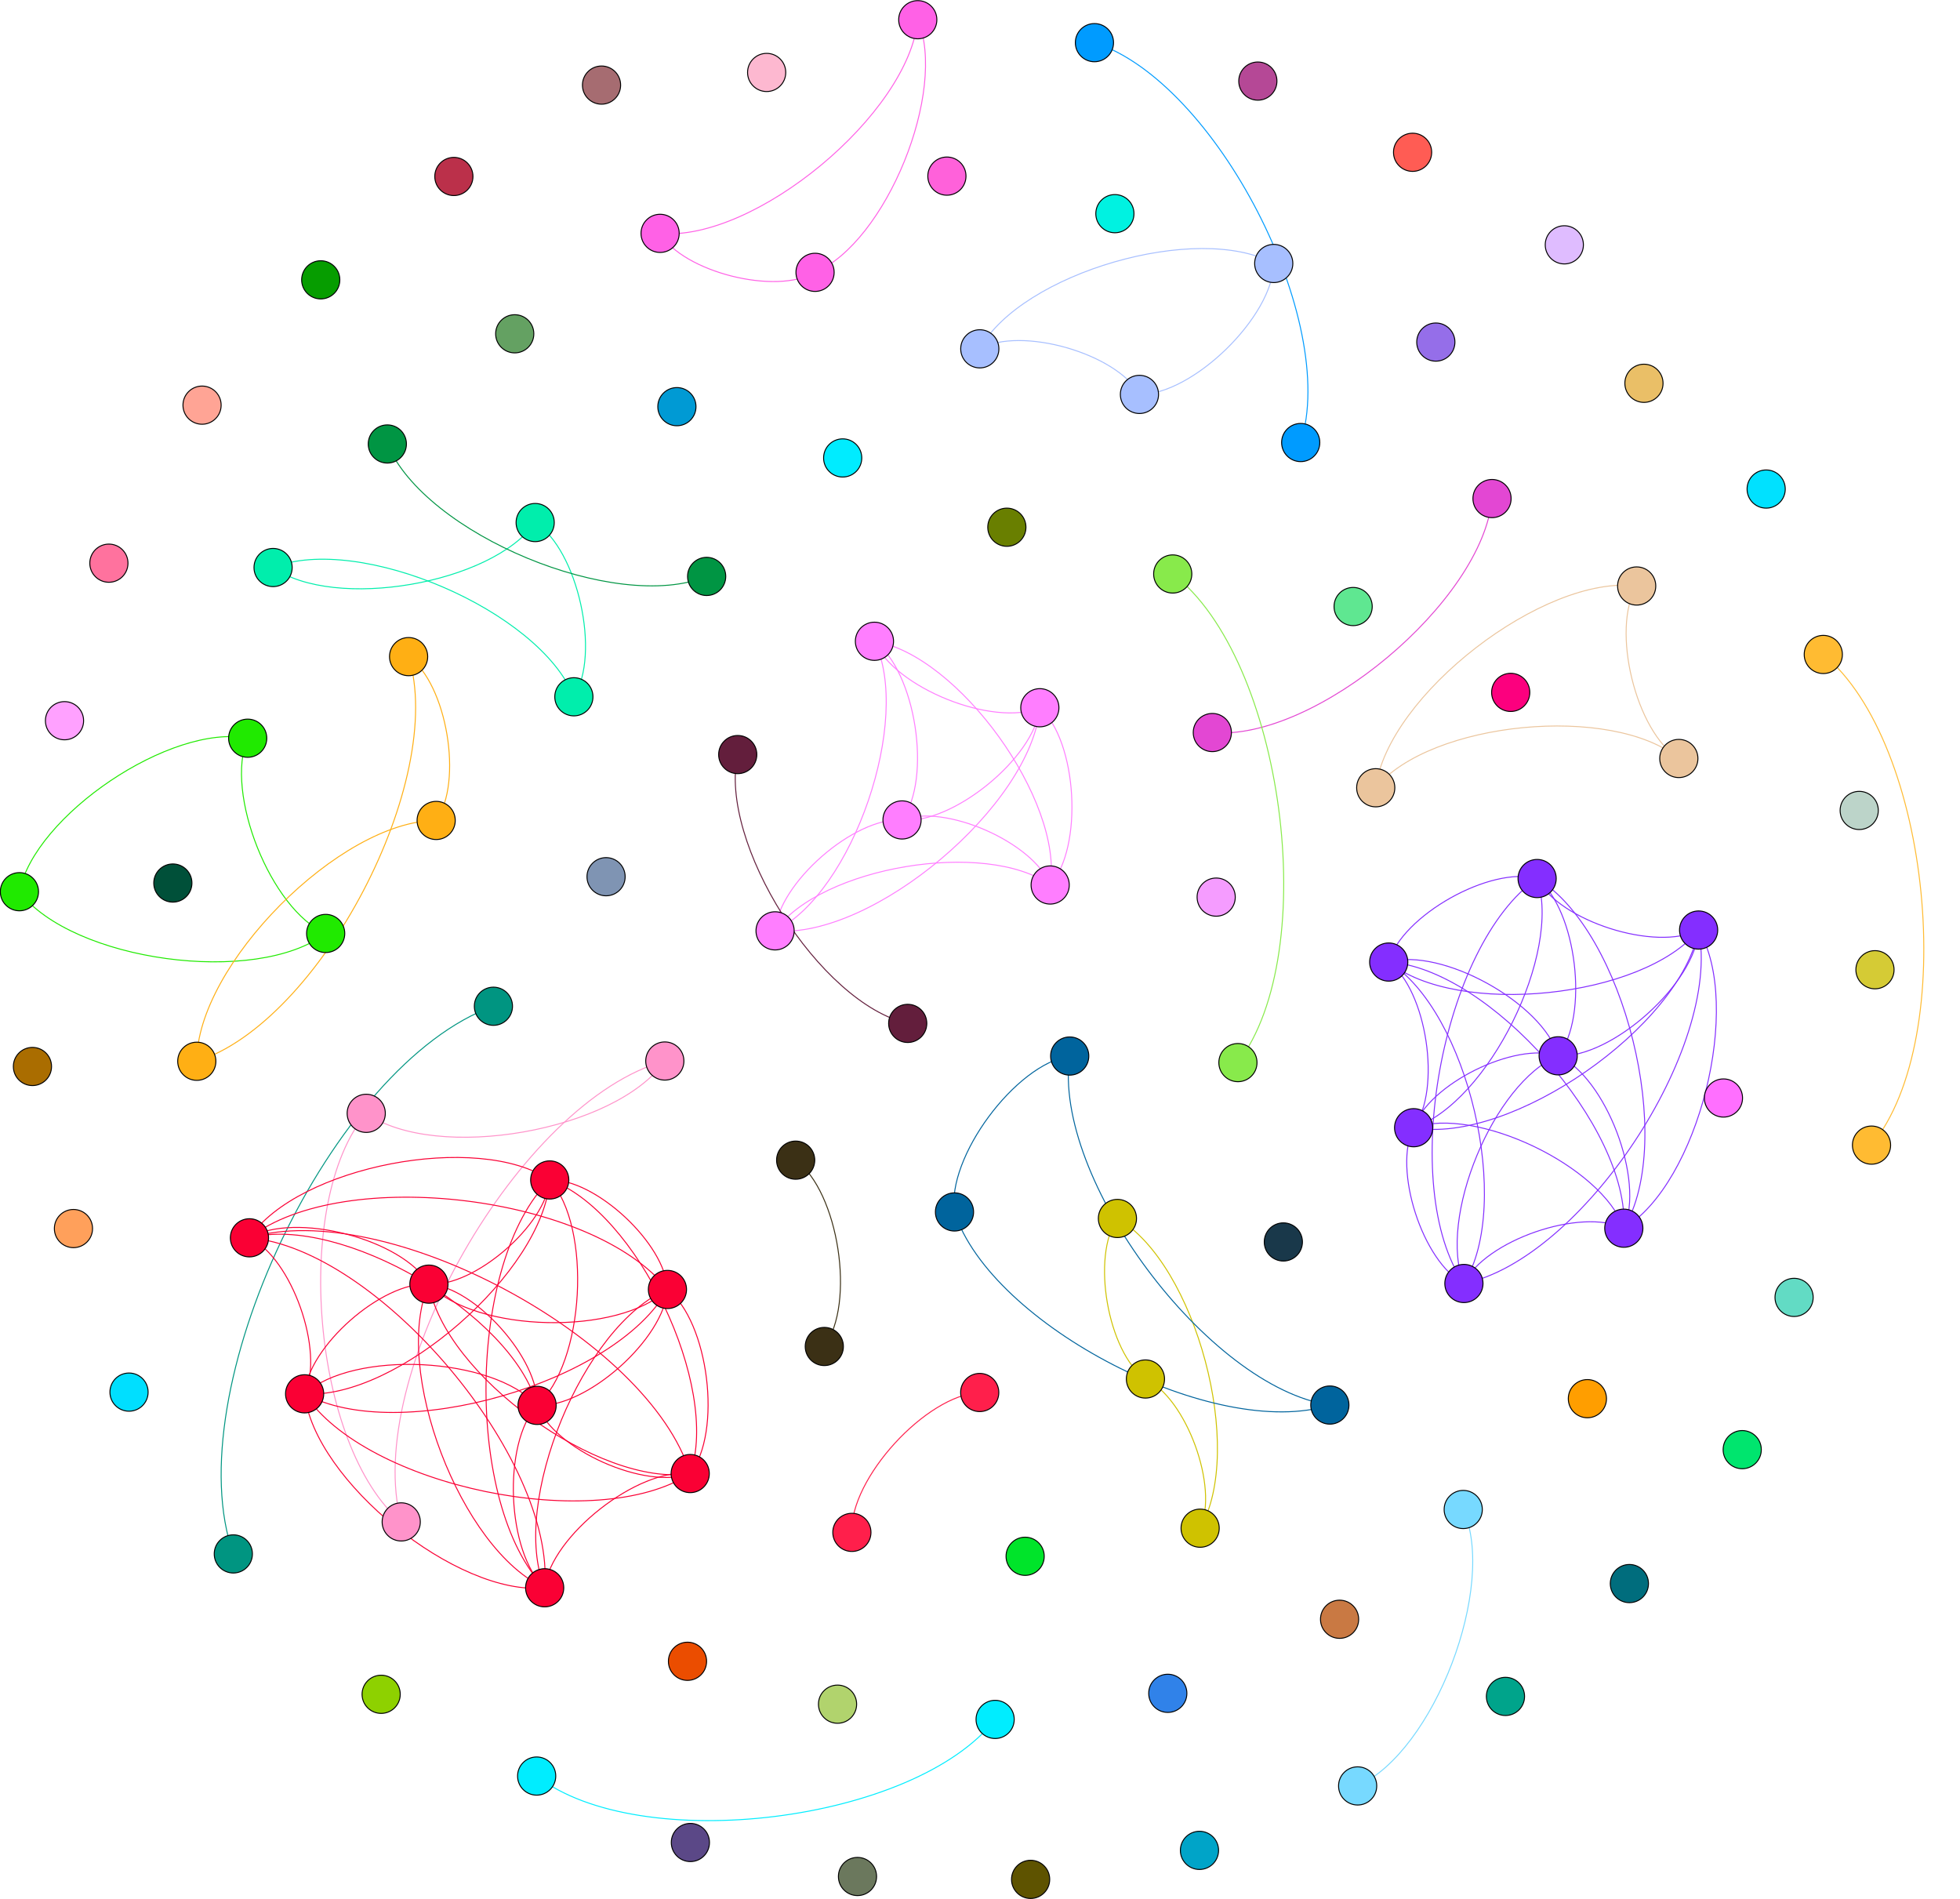 <?xml version="1.0" encoding="UTF-8"?>
<!DOCTYPE svg PUBLIC "-//W3C//DTD SVG 1.1//EN"
    "http://www.w3.org/Graphics/SVG/1.1/DTD/svg11.dtd" >
<svg contentScriptType="text/ecmascript" width="2012.644"
     xmlns:xlink="http://www.w3.org/1999/xlink" zoomAndPan="magnify"
     contentStyleType="text/css"
     viewBox="-978 -980 2012.644 1950" height="1950.0"
     preserveAspectRatio="xMidYMid meet" xmlns="http://www.w3.org/2000/svg"
     version="1.1">
    <g id="edges">
        <path fill="none" stroke-width="1.0"
              d="M -35.581,-959.764 C -4.797,-886.791 -68.08,-731.155 -141.053,-700.37"
              class="id_0 id_88" stroke-opacity="1.0" stroke="#ff61e6"/>
        <path fill="none" stroke-width="1.0"
              d="M -35.581,-959.764 C -44.623,-862.973 -203.371,-731.35 -300.161,-740.391"
              class="id_0 id_112" stroke-opacity="1.0" stroke="#ff61e6"/>
        <path fill="none" stroke-width="1.0"
              d="M -141.053,-700.37 C -180.879,-676.553 -276.344,-700.565 -300.161,-740.391"
              class="id_88 id_112" stroke-opacity="1.0" stroke="#ff61e6"/>
        <path fill="none" stroke-width="1.0"
              d="M 198.213,435.924 C 159.493,408.713 142.227,309.816 169.438,271.095"
              class="id_2 id_51" stroke-opacity="1.0" stroke="#cfc200"/>
        <path fill="none" stroke-width="1.0"
              d="M 198.213,435.924 C 240.08,455.328 273.773,547.234 254.369,589.101"
              class="id_2 id_89" stroke-opacity="1.0" stroke="#cfc200"/>
        <path fill="none" stroke-width="1.0"
              d="M 169.438,271.095 C 250.025,317.71 300.984,508.514 254.369,589.101"
              class="id_51 id_89" stroke-opacity="1.0" stroke="#cfc200"/>
        <path fill="none" stroke-width="1.0"
              d="M 89.766,-253.313 C 42.153,-232.993 -59.746,-273.932 -80.066,-321.545"
              class="id_3 id_62" stroke-opacity="1.0" stroke="#ff7eff"/>
        <path fill="none" stroke-width="1.0"
              d="M 89.766,-253.313 C 81.212,-153.123 -81.904,-15.671 -182.094,-24.225"
              class="id_3 id_87" stroke-opacity="1.0" stroke="#ff7eff"/>
        <path fill="none" stroke-width="1.0"
              d="M 89.766,-253.313 C 84.509,-201.972 -0.388,-132.847 -51.729,-138.105"
              class="id_3 id_90" stroke-opacity="1.0" stroke="#ff7eff"/>
        <path fill="none" stroke-width="1.0"
              d="M 89.766,-253.313 C 128.29,-219.035 134.659,-109.833 100.381,-71.31"
              class="id_3 id_92" stroke-opacity="1.0" stroke="#ff7eff"/>
        <path fill="none" stroke-width="1.0"
              d="M -80.066,-321.545 C -41.007,-241.676 -102.224,-63.283 -182.094,-24.225"
              class="id_62 id_87" stroke-opacity="1.0" stroke="#ff7eff"/>
        <path fill="none" stroke-width="1.0"
              d="M -80.066,-321.545 C -37.71,-290.524 -20.708,-180.46 -51.729,-138.105"
              class="id_62 id_90" stroke-opacity="1.0" stroke="#ff7eff"/>
        <path fill="none" stroke-width="1.0"
              d="M -80.066,-321.545 C 6.071,-307.588 114.339,-157.446 100.381,-71.31"
              class="id_62 id_92" stroke-opacity="1.0" stroke="#ff7eff"/>
        <path fill="none" stroke-width="1.0"
              d="M -182.094,-24.225 C -178.797,-73.074 -100.578,-141.402 -51.729,-138.105"
              class="id_87 id_90" stroke-opacity="1.0" stroke="#ff7eff"/>
        <path fill="none" stroke-width="1.0"
              d="M -182.094,-24.225 C -135.016,-90.137 34.469,-118.388 100.381,-71.31"
              class="id_87 id_92" stroke-opacity="1.0" stroke="#ff7eff"/>
        <path fill="none" stroke-width="1.0"
              d="M -51.729,-138.105 C -7.948,-155.168 83.318,-115.091 100.381,-71.31"
              class="id_90 id_92" stroke-opacity="1.0" stroke="#ff7eff"/>
        <path fill="none" stroke-width="1.0"
              d="M -738.41,615.53 C -797.461,449.646 -637.212,112.243 -471.327,53.191"
              class="id_5 id_55" stroke-opacity="1.0" stroke="#009581"/>
        <path fill="none" stroke-width="1.0"
              d="M 434.693,-171.145 C 490.928,-239.402 677.665,-257.435 745.922,-201.201"
              class="id_6 id_44" stroke-opacity="1.0" stroke="#ebc59d"/>
        <path fill="none" stroke-width="1.0"
              d="M 434.693,-171.145 C 446.848,-266.166 607.612,-390.467 702.634,-378.312"
              class="id_6 id_86" stroke-opacity="1.0" stroke="#ebc59d"/>
        <path fill="none" stroke-width="1.0"
              d="M 745.922,-201.201 C 701.842,-227.966 675.869,-334.232 702.634,-378.312"
              class="id_44 id_86" stroke-opacity="1.0" stroke="#ebc59d"/>
        <path fill="none" stroke-width="1.0"
              d="M -565.998,582.661 C -606.509,433.88 -444.105,149.941 -295.325,109.429"
              class="id_8 id_71" stroke-opacity="1.0" stroke="#ff93ca"/>
        <path fill="none" stroke-width="1.0"
              d="M -565.998,582.661 C -657.086,505.945 -678.645,254.238 -601.929,163.15"
              class="id_8 id_91" stroke-opacity="1.0" stroke="#ff93ca"/>
        <path fill="none" stroke-width="1.0"
              d="M -295.325,109.429 C -345.901,181.494 -529.864,213.727 -601.929,163.15"
              class="id_71 id_91" stroke-opacity="1.0" stroke="#ff93ca"/>
        <path fill="none" stroke-width="1.0"
              d="M -721.841,290.964 C -589.347,302.202 -407.465,517.8 -418.703,650.293"
              class="id_10 id_11" stroke-opacity="1.0" stroke="#fa0034"/>
        <path fill="none" stroke-width="1.0"
              d="M -721.841,290.964 C -672.056,217.414 -487.053,181.767 -413.503,231.552"
              class="id_10 id_16" stroke-opacity="1.0" stroke="#fa0034"/>
        <path fill="none" stroke-width="1.0"
              d="M -721.841,290.964 C -625.392,215.728 -367.867,247.548 -292.631,343.996"
              class="id_10 id_40" stroke-opacity="1.0" stroke="#fa0034"/>
        <path fill="none" stroke-width="1.0"
              d="M -721.841,290.964 C -582.913,248.856 -311.359,394.086 -269.251,533.014"
              class="id_10 id_66" stroke-opacity="1.0" stroke="#fa0034"/>
        <path fill="none" stroke-width="1.0"
              d="M -721.841,290.964 C -678.476,311.671 -644.489,407.778 -665.195,451.143"
              class="id_10 id_73" stroke-opacity="1.0" stroke="#fa0034"/>
        <path fill="none" stroke-width="1.0"
              d="M -721.841,290.964 C -675.469,263.622 -564.898,292.166 -537.556,338.538"
              class="id_10 id_97" stroke-opacity="1.0" stroke="#fa0034"/>
        <path fill="none" stroke-width="1.0"
              d="M -721.841,290.964 C -628.356,266.304 -451.139,369.54 -426.479,463.024"
              class="id_10 id_103" stroke-opacity="1.0" stroke="#fa0034"/>
        <path fill="none" stroke-width="1.0"
              d="M -418.703,650.293 C -501.412,565.505 -498.291,314.26 -413.503,231.552"
              class="id_11 id_16" stroke-opacity="1.0" stroke="#fa0034"/>
        <path fill="none" stroke-width="1.0"
              d="M -418.703,650.293 C -454.748,563.819 -379.105,380.041 -292.631,343.996"
              class="id_11 id_40" stroke-opacity="1.0" stroke="#fa0034"/>
        <path fill="none" stroke-width="1.0"
              d="M -418.703,650.293 C -412.269,596.947 -322.597,526.58 -269.251,533.014"
              class="id_11 id_66" stroke-opacity="1.0" stroke="#fa0034"/>
        <path fill="none" stroke-width="1.0"
              d="M -418.703,650.293 C -507.832,659.761 -655.727,540.271 -665.195,451.143"
              class="id_11 id_73" stroke-opacity="1.0" stroke="#fa0034"/>
        <path fill="none" stroke-width="1.0"
              d="M -418.703,650.293 C -504.825,611.713 -576.137,424.66 -537.556,338.538"
              class="id_11 id_97" stroke-opacity="1.0" stroke="#fa0034"/>
        <path fill="none" stroke-width="1.0"
              d="M -418.703,650.293 C -457.712,614.394 -462.378,502.033 -426.479,463.024"
              class="id_11 id_103" stroke-opacity="1.0" stroke="#fa0034"/>
        <path fill="none" stroke-width="1.0"
              d="M -413.503,231.552 C -366.84,229.866 -294.317,297.333 -292.631,343.996"
              class="id_16 id_40" stroke-opacity="1.0" stroke="#fa0034"/>
        <path fill="none" stroke-width="1.0"
              d="M -413.503,231.552 C -324.36,262.994 -237.809,443.871 -269.251,533.014"
              class="id_16 id_66" stroke-opacity="1.0" stroke="#fa0034"/>
        <path fill="none" stroke-width="1.0"
              d="M -413.503,231.552 C -419.923,325.808 -570.939,457.563 -665.195,451.143"
              class="id_16 id_73" stroke-opacity="1.0" stroke="#fa0034"/>
        <path fill="none" stroke-width="1.0"
              d="M -413.503,231.552 C -416.917,277.76 -491.348,341.951 -537.556,338.538"
              class="id_16 id_97" stroke-opacity="1.0" stroke="#fa0034"/>
        <path fill="none" stroke-width="1.0"
              d="M -413.503,231.552 C -369.804,280.441 -377.589,419.325 -426.479,463.024"
              class="id_16 id_103" stroke-opacity="1.0" stroke="#fa0034"/>
        <path fill="none" stroke-width="1.0"
              d="M -292.631,343.996 C -250.151,377.123 -236.123,490.535 -269.251,533.014"
              class="id_40 id_66" stroke-opacity="1.0" stroke="#fa0034"/>
        <path fill="none" stroke-width="1.0"
              d="M -292.631,343.996 C -345.715,439.938 -569.253,504.226 -665.195,451.143"
              class="id_40 id_73" stroke-opacity="1.0" stroke="#fa0034"/>
        <path fill="none" stroke-width="1.0"
              d="M -292.631,343.996 C -342.708,391.889 -489.663,388.615 -537.556,338.538"
              class="id_40 id_97" stroke-opacity="1.0" stroke="#fa0034"/>
        <path fill="none" stroke-width="1.0"
              d="M -292.631,343.996 C -295.595,394.571 -375.904,465.988 -426.479,463.024"
              class="id_40 id_103" stroke-opacity="1.0" stroke="#fa0034"/>
        <path fill="none" stroke-width="1.0"
              d="M -269.251,533.014 C -364.814,595.829 -602.381,546.706 -665.195,451.143"
              class="id_66 id_73" stroke-opacity="1.0" stroke="#fa0034"/>
        <path fill="none" stroke-width="1.0"
              d="M -269.251,533.014 C -361.807,547.78 -522.791,431.094 -537.556,338.538"
              class="id_66 id_97" stroke-opacity="1.0" stroke="#fa0034"/>
        <path fill="none" stroke-width="1.0"
              d="M -269.251,533.014 C -314.694,550.462 -409.031,508.468 -426.479,463.024"
              class="id_66 id_103" stroke-opacity="1.0" stroke="#fa0034"/>
        <path fill="none" stroke-width="1.0"
              d="M -665.195,451.143 C -662.188,403.094 -585.605,335.531 -537.556,338.538"
              class="id_73 id_97" stroke-opacity="1.0" stroke="#fa0034"/>
        <path fill="none" stroke-width="1.0"
              d="M -665.195,451.143 C -615.076,405.776 -471.846,412.904 -426.479,463.024"
              class="id_73 id_103" stroke-opacity="1.0" stroke="#fa0034"/>
        <path fill="none" stroke-width="1.0"
              d="M -537.556,338.538 C -490.444,341.22 -423.797,415.911 -426.479,463.024"
              class="id_97 id_103" stroke-opacity="1.0" stroke="#fa0034"/>
        <path fill="none" stroke-width="1.0"
              d="M -643.579,-21.549 C -715.048,32.773 -903.734,7.053 -958.057,-64.416"
              class="id_12 id_23" stroke-opacity="1.0" stroke="#20ea00"/>
        <path fill="none" stroke-width="1.0"
              d="M -643.579,-21.549 C -699.692,-45.627 -747.744,-165.913 -723.666,-222.026"
              class="id_12 id_31" stroke-opacity="1.0" stroke="#20ea00"/>
        <path fill="none" stroke-width="1.0"
              d="M -958.057,-64.416 C -942.701,-142.816 -802.066,-237.382 -723.666,-222.026"
              class="id_23 id_31" stroke-opacity="1.0" stroke="#20ea00"/>
        <path fill="none" stroke-width="1.0"
              d="M 766.235,-25.057 C 709.164,45.159 518.234,64.877 448.017,7.806"
              class="id_13 id_46" stroke-opacity="1.0" stroke="#842eff"/>
        <path fill="none" stroke-width="1.0"
              d="M 766.235,-25.057 C 790.617,95.727 646.014,313.476 525.231,337.858"
              class="id_13 id_49" stroke-opacity="1.0" stroke="#842eff"/>
        <path fill="none" stroke-width="1.0"
              d="M 766.235,-25.057 C 722.492,-2.471 622.998,-34.206 600.412,-77.949"
              class="id_13 id_69" stroke-opacity="1.0" stroke="#842eff"/>
        <path fill="none" stroke-width="1.0"
              d="M 766.235,-25.057 C 748.303,74.061 572.727,195.839 473.609,177.906"
              class="id_13 id_81" stroke-opacity="1.0" stroke="#842eff"/>
        <path fill="none" stroke-width="1.0"
              d="M 766.235,-25.057 C 763.223,29.614 676.698,107.103 622.026,104.091"
              class="id_13 id_93" stroke-opacity="1.0" stroke="#842eff"/>
        <path fill="none" stroke-width="1.0"
              d="M 766.235,-25.057 C 812.103,51.534 766.018,235.222 689.427,281.089"
              class="id_13 id_100" stroke-opacity="1.0" stroke="#842eff"/>
        <path fill="none" stroke-width="1.0"
              d="M 448.017,7.806 C 529.47,58.374 575.798,256.405 525.231,337.858"
              class="id_46 id_49" stroke-opacity="1.0" stroke="#842eff"/>
        <path fill="none" stroke-width="1.0"
              d="M 448.017,7.806 C 461.345,-39.824 552.782,-91.277 600.412,-77.949"
              class="id_46 id_69" stroke-opacity="1.0" stroke="#842eff"/>
        <path fill="none" stroke-width="1.0"
              d="M 448.017,7.806 C 487.156,36.708 502.511,138.768 473.609,177.906"
              class="id_46 id_81" stroke-opacity="1.0" stroke="#842eff"/>
        <path fill="none" stroke-width="1.0"
              d="M 448.017,7.806 C 502.076,-7.739 606.481,50.032 622.026,104.091"
              class="id_46 id_93" stroke-opacity="1.0" stroke="#842eff"/>
        <path fill="none" stroke-width="1.0"
              d="M 448.017,7.806 C 550.956,14.181 695.801,178.151 689.427,281.089"
              class="id_46 id_100" stroke-opacity="1.0" stroke="#842eff"/>
        <path fill="none" stroke-width="1.0"
              d="M 525.231,337.858 C 457.105,239.66 502.214,-9.824 600.412,-77.949"
              class="id_49 id_69" stroke-opacity="1.0" stroke="#842eff"/>
        <path fill="none" stroke-width="1.0"
              d="M 525.231,337.858 C 482.916,316.192 451.943,220.221 473.609,177.906"
              class="id_49 id_81" stroke-opacity="1.0" stroke="#842eff"/>
        <path fill="none" stroke-width="1.0"
              d="M 525.231,337.858 C 497.836,271.745 555.914,131.485 622.026,104.091"
              class="id_49 id_93" stroke-opacity="1.0" stroke="#842eff"/>
        <path fill="none" stroke-width="1.0"
              d="M 525.231,337.858 C 546.716,293.665 645.234,259.604 689.427,281.089"
              class="id_49 id_100" stroke-opacity="1.0" stroke="#842eff"/>
        <path fill="none" stroke-width="1.0"
              d="M 600.412,-77.949 C 626.222,-1.417 550.141,152.096 473.609,177.906"
              class="id_69 id_81" stroke-opacity="1.0" stroke="#842eff"/>
        <path fill="none" stroke-width="1.0"
              d="M 600.412,-77.949 C 641.143,-45.864 654.111,63.36 622.026,104.091"
              class="id_69 id_93" stroke-opacity="1.0" stroke="#842eff"/>
        <path fill="none" stroke-width="1.0"
              d="M 600.412,-77.949 C 690.022,-23.944 743.431,191.479 689.427,281.089"
              class="id_69 id_100" stroke-opacity="1.0" stroke="#842eff"/>
        <path fill="none" stroke-width="1.0"
              d="M 473.609,177.906 C 488.53,133.46 577.58,89.171 622.026,104.091"
              class="id_81 id_93" stroke-opacity="1.0" stroke="#842eff"/>
        <path fill="none" stroke-width="1.0"
              d="M 473.609,177.906 C 537.409,155.38 666.9,217.289 689.427,281.089"
              class="id_81 id_100" stroke-opacity="1.0" stroke="#842eff"/>
        <path fill="none" stroke-width="1.0"
              d="M 622.026,104.091 C 670.906,126.011 711.346,232.21 689.427,281.089"
              class="id_93 id_100" stroke-opacity="1.0" stroke="#842eff"/>
        <path fill="none" stroke-width="1.0"
              d="M 554.1,-468.091 C 544.705,-362.603 372.381,-218.463 266.893,-227.858"
              class="id_14 id_58" stroke-opacity="1.0" stroke="#e347d3"/>
        <path fill="none" stroke-width="1.0"
              d="M 387.575,462.667 C 270.832,500.102 39.567,381.141 2.132,264.399"
              class="id_15 id_57" stroke-opacity="1.0" stroke="#00649d"/>
        <path fill="none" stroke-width="1.0"
              d="M 387.575,462.667 C 262.478,444.424 102.198,229.415 120.441,104.318"
              class="id_15 id_59" stroke-opacity="1.0" stroke="#00649d"/>
        <path fill="none" stroke-width="1.0"
              d="M 2.132,264.399 C -6.222,208.721 64.763,112.673 120.441,104.318"
              class="id_57 id_59" stroke-opacity="1.0" stroke="#00649d"/>
        <path fill="none" stroke-width="1.0"
              d="M -428.449,-443.459 C -473.04,-380.398 -634.518,-352.694 -697.579,-397.285"
              class="id_18 id_43" stroke-opacity="1.0" stroke="#00eeac"/>
        <path fill="none" stroke-width="1.0"
              d="M -428.449,-443.459 C -384.719,-415.624 -360.876,-308.277 -388.711,-264.547"
              class="id_18 id_63" stroke-opacity="1.0" stroke="#00eeac"/>
        <path fill="none" stroke-width="1.0"
              d="M -697.579,-397.285 C -609.257,-432.511 -423.937,-352.868 -388.711,-264.547"
              class="id_43 id_63" stroke-opacity="1.0" stroke="#00eeac"/>
        <path fill="none" stroke-width="1.0"
              d="M 28.11,-621.833 C 70.952,-699.727 252.057,-752.305 329.951,-709.463"
              class="id_19 id_67" stroke-opacity="1.0" stroke="#a7bfff"/>
        <path fill="none" stroke-width="1.0"
              d="M 28.11,-621.833 C 70.261,-645.26 168.628,-617.173 192.054,-575.022"
              class="id_19 id_102" stroke-opacity="1.0" stroke="#a7bfff"/>
        <path fill="none" stroke-width="1.0"
              d="M 329.951,-709.463 C 329.26,-654.996 246.522,-574.331 192.054,-575.022"
              class="id_67 id_102" stroke-opacity="1.0" stroke="#a7bfff"/>
        <path fill="none" stroke-width="1.0"
              d="M -558.423,-305.797 C -518.827,-179.203 -649.326,70.082 -775.92,109.678"
              class="id_24 id_38" stroke-opacity="1.0" stroke="#ffaf14"/>
        <path fill="none" stroke-width="1.0"
              d="M -558.423,-305.797 C -519.12,-277.813 -502.141,-176.881 -530.125,-137.578"
              class="id_24 id_95" stroke-opacity="1.0" stroke="#ffaf14"/>
        <path fill="none" stroke-width="1.0"
              d="M -775.92,109.678 C -776.212,11.068 -628.735,-137.286 -530.125,-137.578"
              class="id_38 id_95" stroke-opacity="1.0" stroke="#ffaf14"/>
        <path fill="none" stroke-width="1.0"
              d="M -103.235,593.404 C -105.706,538.426 -26.948,452.252 28.03,449.78"
              class="id_25 id_74" stroke-opacity="1.0" stroke="#ff1f4b"/>
        <path fill="none" stroke-width="1.0"
              d="M 43.862,785.451 C -38.662,891.24 -321.132,926.138 -426.921,843.614"
              class="id_26 id_108" stroke-opacity="1.0" stroke="#00edff"/>
        <path fill="none" stroke-width="1.0"
              d="M 894.274,-308.007 C 1004.935,-217.152 1034.644,85.122 943.789,195.784"
              class="id_32 id_60" stroke-opacity="1.0" stroke="#ffbb32"/>
        <path fill="none" stroke-width="1.0"
              d="M 145.839,-936.2 C 270.317,-896.446 397.402,-650.097 357.648,-525.619"
              class="id_36 id_79" stroke-opacity="1.0" stroke="#009bff"/>
        <path fill="none" stroke-width="1.0"
              d="M 524.533,569.907 C 559.616,648.358 494.564,818.658 416.114,853.741"
              class="id_39 id_83" stroke-opacity="1.0" stroke="#77d9ff"/>
        <path fill="none" stroke-width="1.0"
              d="M -252.367,-388.141 C -345.145,-349.76 -541.883,-431.356 -580.264,-524.134"
              class="id_42 id_113" stroke-opacity="1.0" stroke="#009543"/>
        <path fill="none" stroke-width="1.0"
              d="M -160.962,211.221 C -116.817,243.604 -99.172,358.395 -131.555,402.54"
              class="id_53 id_114" stroke-opacity="1.0" stroke="#3b3015"/>
        <path fill="none" stroke-width="1.0"
              d="M 226.226,-390.649 C 339.957,-303.699 380.129,-2.678 293.179,111.053"
              class="id_54 id_64" stroke-opacity="1.0" stroke="#88ea4b"/>
        <path fill="none" stroke-width="1.0"
              d="M -45.903,70.803 C -136.02,50.507 -240.75,-115.112 -220.454,-205.229"
              class="id_61 id_76" stroke-opacity="1.0" stroke="#631e3c"/>
    </g>
    <g id="nodes">
        <circle fill-opacity="1.0" fill="#ff61e6" r="19.6" cx="-35.581"
                class="id_0" cy="-959.764" stroke="#000000"
                stroke-opacity="1.0" stroke-width="1.0"/>
        <circle fill-opacity="1.0" fill="#6b785d" r="19.6" cx="-97.476"
                class="id_1" cy="946.741" stroke="#000000"
                stroke-opacity="1.0" stroke-width="1.0"/>
        <circle fill-opacity="1.0" fill="#cfc200" r="19.6" cx="198.213"
                class="id_2" cy="435.924" stroke="#000000"
                stroke-opacity="1.0" stroke-width="1.0"/>
        <circle fill-opacity="1.0" fill="#ff7eff" r="19.6" cx="89.766"
                class="id_3" cy="-253.313" stroke="#000000"
                stroke-opacity="1.0" stroke-width="1.0"/>
        <circle fill-opacity="1.0" fill="#b1d36d" r="19.6" cx="-117.959"
                class="id_4" cy="769.812" stroke="#000000" stroke-opacity="1.0"
                stroke-width="1.0"/>
        <circle fill-opacity="1.0" fill="#009581" r="19.6" cx="-738.41"
                class="id_5" cy="615.53" stroke="#000000"
                stroke-opacity="1.0" stroke-width="1.0"/>
        <circle fill-opacity="1.0" fill="#ebc59d" r="19.6" cx="434.693"
                class="id_6" cy="-171.145" stroke="#000000"
                stroke-opacity="1.0" stroke-width="1.0"/>
        <circle fill-opacity="1.0" fill="#5b4887" r="19.6" cx="-269.074"
                class="id_7" cy="911.836" stroke="#000000"
                stroke-opacity="1.0" stroke-width="1.0"/>
        <circle fill-opacity="1.0" fill="#ff93ca" r="19.6" cx="-565.998"
                class="id_8" cy="582.661" stroke="#000000" stroke-opacity="1.0"
                stroke-width="1.0"/>
        <circle fill-opacity="1.0" fill="#62dbc4" r="19.6" cx="864.274"
                class="id_9" cy="352.139" stroke="#000000" stroke-opacity="1.0"
                stroke-width="1.0"/>
        <circle fill-opacity="1.0" fill="#fa0034" r="19.6" cx="-721.841"
                class="id_10" cy="290.964" stroke="#000000"
                stroke-opacity="1.0" stroke-width="1.0"/>
        <circle fill-opacity="1.0" fill="#fa0034" r="19.6" cx="-418.703"
                class="id_11" cy="650.293" stroke="#000000"
                stroke-opacity="1.0" stroke-width="1.0"/>
        <circle fill-opacity="1.0" fill="#20ea00" r="19.6" cx="-643.579"
                class="id_12" cy="-21.549" stroke="#000000"
                stroke-opacity="1.0" stroke-width="1.0"/>
        <circle fill-opacity="1.0" fill="#842eff" r="19.6" cx="766.235"
                class="id_13" cy="-25.057" stroke="#000000"
                stroke-opacity="1.0" stroke-width="1.0"/>
        <circle fill-opacity="1.0" fill="#e347d3" r="19.6" cx="554.1"
                class="id_14" cy="-468.091" stroke="#000000"
                stroke-opacity="1.0" stroke-width="1.0"/>
        <circle fill-opacity="1.0" fill="#00649d" r="19.6" cx="387.575"
                class="id_15" cy="462.667" stroke="#000000"
                stroke-opacity="1.0" stroke-width="1.0"/>
        <circle fill-opacity="1.0" fill="#fa0034" r="19.6" cx="-413.503"
                class="id_16" cy="231.552" stroke="#000000"
                stroke-opacity="1.0" stroke-width="1.0"/>
        <circle fill-opacity="1.0" fill="#5fe791" r="19.6" cx="411.485"
                class="id_17" cy="-357.225" stroke="#000000"
                stroke-opacity="1.0" stroke-width="1.0"/>
        <circle fill-opacity="1.0" fill="#00eeac" r="19.6" cx="-428.449"
                class="id_18" cy="-443.459" stroke="#000000"
                stroke-opacity="1.0" stroke-width="1.0"/>
        <circle fill-opacity="1.0" fill="#a7bfff" r="19.6" cx="28.11"
                class="id_19" cy="-621.833" stroke="#000000"
                stroke-opacity="1.0" stroke-width="1.0"/>
        <circle fill-opacity="1.0" fill="#ff5c54" r="19.6" cx="472.525"
                class="id_20" cy="-823.632" stroke="#000000"
                stroke-opacity="1.0" stroke-width="1.0"/>
        <circle fill-opacity="1.0" fill="#00a4c8" r="19.6" cx="253.691"
                class="id_21" cy="919.922" stroke="#000000" stroke-opacity="1.0"
                stroke-width="1.0"/>
        <circle fill-opacity="1.0" fill="#fdb8d0" r="19.6" cx="-190.751"
                class="id_22" cy="-905.611" stroke="#000000"
                stroke-opacity="1.0" stroke-width="1.0"/>
        <circle fill-opacity="1.0" fill="#20ea00" r="19.6" cx="-958.057"
                class="id_23" cy="-64.416" stroke="#000000"
                stroke-opacity="1.0" stroke-width="1.0"/>
        <circle fill-opacity="1.0" fill="#ffaf14" r="19.6" cx="-558.423"
                class="id_24" cy="-305.797" stroke="#000000"
                stroke-opacity="1.0" stroke-width="1.0"/>
        <circle fill-opacity="1.0" fill="#ff1f4b" r="19.6" cx="-103.235"
                class="id_25" cy="593.404" stroke="#000000"
                stroke-opacity="1.0" stroke-width="1.0"/>
        <circle fill-opacity="1.0" fill="#00edff" r="19.6" cx="43.862"
                class="id_26" cy="785.451" stroke="#000000"
                stroke-opacity="1.0" stroke-width="1.0"/>
        <circle fill-opacity="1.0" fill="#00ecff" r="19.6" cx="-112.681"
                class="id_27" cy="-509.793" stroke="#000000"
                stroke-opacity="1.0" stroke-width="1.0"/>
        <circle fill-opacity="1.0" fill="#956ee9" r="19.6" cx="496.394"
                class="id_28" cy="-628.757" stroke="#000000"
                stroke-opacity="1.0" stroke-width="1.0"/>
        <circle fill-opacity="1.0" fill="#ff6fff" r="19.6" cx="791.749"
                class="id_29" cy="147.409" stroke="#000000"
                stroke-opacity="1.0" stroke-width="1.0"/>
        <circle fill-opacity="1.0" fill="#ffa495" r="19.6" cx="-770.513"
                class="id_30" cy="-563.999" stroke="#000000"
                stroke-opacity="1.0" stroke-width="1.0"/>
        <circle fill-opacity="1.0" fill="#20ea00" r="19.6" cx="-723.666"
                class="id_31" cy="-222.026" stroke="#000000"
                stroke-opacity="1.0" stroke-width="1.0"/>
        <circle fill-opacity="1.0" fill="#ffbb32" r="19.6" cx="894.274"
                class="id_32" cy="-308.007" stroke="#000000"
                stroke-opacity="1.0" stroke-width="1.0"/>
        <circle fill-opacity="1.0" fill="#ff61da" r="19.6" cx="-5.664"
                class="id_33" cy="-799.166" stroke="#000000"
                stroke-opacity="1.0" stroke-width="1.0"/>
        <circle fill-opacity="1.0" fill="#00f2e1" r="19.6" cx="166.839"
                class="id_34" cy="-760.61" stroke="#000000"
                stroke-opacity="1.0" stroke-width="1.0"/>
        <circle fill-opacity="1.0" fill="#aa6d00" r="19.6" cx="-944.681"
                class="id_35" cy="115.043" stroke="#000000"
                stroke-opacity="1.0" stroke-width="1.0"/>
        <circle fill-opacity="1.0" fill="#009bff" r="19.6" cx="145.839"
                class="id_36" cy="-936.2" stroke="#000000"
                stroke-opacity="1.0" stroke-width="1.0"/>
        <circle fill-opacity="1.0" fill="#eabf67" r="19.6" cx="710.108"
                class="id_37" cy="-586.442" stroke="#000000"
                stroke-opacity="1.0" stroke-width="1.0"/>
        <circle fill-opacity="1.0" fill="#ffaf14" r="19.6" cx="-775.92"
                class="id_38" cy="109.678" stroke="#000000"
                stroke-opacity="1.0" stroke-width="1.0"/>
        <circle fill-opacity="1.0" fill="#77d9ff" r="19.6" cx="524.533"
                class="id_39" cy="569.907" stroke="#000000"
                stroke-opacity="1.0" stroke-width="1.0"/>
        <circle fill-opacity="1.0" fill="#fa0034" r="19.6" cx="-292.631"
                class="id_40" cy="343.996" stroke="#000000"
                stroke-opacity="1.0" stroke-width="1.0"/>
        <circle fill-opacity="1.0" fill="#bb304a" r="19.6" cx="-511.937"
                class="id_41" cy="-798.803" stroke="#000000"
                stroke-opacity="1.0" stroke-width="1.0"/>
        <circle fill-opacity="1.0" fill="#009543" r="19.6" cx="-252.367"
                class="id_42" cy="-388.141" stroke="#000000"
                stroke-opacity="1.0" stroke-width="1.0"/>
        <circle fill-opacity="1.0" fill="#00eeac" r="19.6" cx="-697.579"
                class="id_43" cy="-397.285" stroke="#000000"
                stroke-opacity="1.0" stroke-width="1.0"/>
        <circle fill-opacity="1.0" fill="#ebc59d" r="19.6" cx="745.922"
                class="id_44" cy="-201.201" stroke="#000000"
                stroke-opacity="1.0" stroke-width="1.0"/>
        <circle fill-opacity="1.0" fill="#7f94b3" r="19.6" cx="-355.65"
                class="id_45" cy="-79.818" stroke="#000000"
                stroke-opacity="1.0" stroke-width="1.0"/>
        <circle fill-opacity="1.0" fill="#842eff" r="19.6" cx="448.017"
                class="id_46" cy="7.806" stroke="#000000"
                stroke-opacity="1.0" stroke-width="1.0"/>
        <circle fill-opacity="1.0" fill="#b54896" r="19.6" cx="313.63"
                class="id_47" cy="-896.735" stroke="#000000"
                stroke-opacity="1.0" stroke-width="1.0"/>
        <circle fill-opacity="1.0" fill="#f59cff" r="19.6" cx="270.849"
                class="id_48" cy="-58.866" stroke="#000000"
                stroke-opacity="1.0" stroke-width="1.0"/>
        <circle fill-opacity="1.0" fill="#842eff" r="19.6" cx="525.231"
                class="id_49" cy="337.858" stroke="#000000"
                stroke-opacity="1.0" stroke-width="1.0"/>
        <circle fill-opacity="1.0" fill="#bcd4c9" r="19.6" cx="931.15"
                class="id_50" cy="-147.856" stroke="#000000"
                stroke-opacity="1.0" stroke-width="1.0"/>
        <circle fill-opacity="1.0" fill="#cfc200" r="19.6" cx="169.438"
                class="id_51" cy="271.095" stroke="#000000"
                stroke-opacity="1.0" stroke-width="1.0"/>
        <circle fill-opacity="1.0" fill="#fc007e" r="19.6" cx="573.286"
                class="id_52" cy="-269.072" stroke="#000000"
                stroke-opacity="1.0" stroke-width="1.0"/>
        <circle fill-opacity="1.0" fill="#3b3015" r="19.6" cx="-160.962"
                class="id_53" cy="211.221" stroke="#000000"
                stroke-opacity="1.0" stroke-width="1.0"/>
        <circle fill-opacity="1.0" fill="#88ea4b" r="19.6" cx="226.226"
                class="id_54" cy="-390.649" stroke="#000000"
                stroke-opacity="1.0" stroke-width="1.0"/>
        <circle fill-opacity="1.0" fill="#009581" r="19.6" cx="-471.327"
                class="id_55" cy="53.191" stroke="#000000"
                stroke-opacity="1.0" stroke-width="1.0"/>
        <circle fill-opacity="1.0" fill="#00e56e" r="19.6" cx="811.015"
                class="id_56" cy="508.456" stroke="#000000"
                stroke-opacity="1.0" stroke-width="1.0"/>
        <circle fill-opacity="1.0" fill="#00649d" r="19.6" cx="2.132"
                class="id_57" cy="264.399" stroke="#000000"
                stroke-opacity="1.0" stroke-width="1.0"/>
        <circle fill-opacity="1.0" fill="#e347d3" r="19.6" cx="266.893"
                class="id_58" cy="-227.858" stroke="#000000"
                stroke-opacity="1.0" stroke-width="1.0"/>
        <circle fill-opacity="1.0" fill="#00649d" r="19.6" cx="120.441"
                class="id_59" cy="104.318" stroke="#000000"
                stroke-opacity="1.0" stroke-width="1.0"/>
        <circle fill-opacity="1.0" fill="#ffbb32" r="19.6" cx="943.789"
                class="id_60" cy="195.784" stroke="#000000"
                stroke-opacity="1.0" stroke-width="1.0"/>
        <circle fill-opacity="1.0" fill="#631e3c" r="19.6" cx="-45.903"
                class="id_61" cy="70.803" stroke="#000000" stroke-opacity="1.0"
                stroke-width="1.0"/>
        <circle fill-opacity="1.0" fill="#ff7eff" r="19.6" cx="-80.066"
                class="id_62" cy="-321.545" stroke="#000000"
                stroke-opacity="1.0" stroke-width="1.0"/>
        <circle fill-opacity="1.0" fill="#00eeac" r="19.6" cx="-388.711"
                class="id_63" cy="-264.547" stroke="#000000"
                stroke-opacity="1.0" stroke-width="1.0"/>
        <circle fill-opacity="1.0" fill="#88ea4b" r="19.6" cx="293.179"
                class="id_64" cy="111.053" stroke="#000000"
                stroke-opacity="1.0" stroke-width="1.0"/>
        <circle fill-opacity="1.0" fill="#ff9e00" r="19.6" cx="652.026"
                class="id_65" cy="456.117" stroke="#000000"
                stroke-opacity="1.0" stroke-width="1.0"/>
        <circle fill-opacity="1.0" fill="#fa0034" r="19.6" cx="-269.251"
                class="id_66" cy="533.014" stroke="#000000"
                stroke-opacity="1.0" stroke-width="1.0"/>
        <circle fill-opacity="1.0" fill="#a7bfff" r="19.6" cx="329.951"
                class="id_67" cy="-709.463" stroke="#000000"
                stroke-opacity="1.0" stroke-width="1.0"/>
        <circle fill-opacity="1.0" fill="#005039" r="19.6" cx="-800.506"
                class="id_68" cy="-73.319" stroke="#000000"
                stroke-opacity="1.0" stroke-width="1.0"/>
        <circle fill-opacity="1.0" fill="#842eff" r="19.6" cx="600.412"
                class="id_69" cy="-77.949" stroke="#000000"
                stroke-opacity="1.0" stroke-width="1.0"/>
        <circle fill-opacity="1.0" fill="#697f00" r="19.6" cx="55.899"
                class="id_70" cy="-438.657" stroke="#000000"
                stroke-opacity="1.0" stroke-width="1.0"/>
        <circle fill-opacity="1.0" fill="#ff93ca" r="19.6" cx="-295.325"
                class="id_71" cy="109.429" stroke="#000000"
                stroke-opacity="1.0" stroke-width="1.0"/>
        <circle fill-opacity="1.0" fill="#00a48b" r="19.6" cx="567.909"
                class="id_72" cy="761.84" stroke="#000000"
                stroke-opacity="1.0" stroke-width="1.0"/>
        <circle fill-opacity="1.0" fill="#fa0034" r="19.6" cx="-665.195"
                class="id_73" cy="451.143" stroke="#000000"
                stroke-opacity="1.0" stroke-width="1.0"/>
        <circle fill-opacity="1.0" fill="#ff1f4b" r="19.6" cx="28.03"
                class="id_74" cy="449.78" stroke="#000000"
                stroke-opacity="1.0" stroke-width="1.0"/>
        <circle fill-opacity="1.0" fill="#d5cb35" r="19.6" cx="947.335"
                class="id_75" cy="15.697" stroke="#000000"
                stroke-opacity="1.0" stroke-width="1.0"/>
        <circle fill-opacity="1.0" fill="#631e3c" r="19.6" cx="-220.454"
                class="id_76" cy="-205.229" stroke="#000000"
                stroke-opacity="1.0" stroke-width="1.0"/>
        <circle fill-opacity="1.0" fill="#19384a" r="19.6" cx="339.812"
                class="id_77" cy="295.207" stroke="#000000"
                stroke-opacity="1.0" stroke-width="1.0"/>
        <circle fill-opacity="1.0" fill="#5e5300" r="19.6" cx="80.296"
                class="id_78" cy="949.695" stroke="#000000"
                stroke-opacity="1.0" stroke-width="1.0"/>
        <circle fill-opacity="1.0" fill="#009bff" r="19.6" cx="357.648"
                class="id_79" cy="-525.619" stroke="#000000"
                stroke-opacity="1.0" stroke-width="1.0"/>
        <circle fill-opacity="1.0" fill="#eb4d00" r="19.6" cx="-272.04"
                class="id_80" cy="725.781" stroke="#000000"
                stroke-opacity="1.0" stroke-width="1.0"/>
        <circle fill-opacity="1.0" fill="#842eff" r="19.6" cx="473.609"
                class="id_81" cy="177.906" stroke="#000000"
                stroke-opacity="1.0" stroke-width="1.0"/>
        <circle fill-opacity="1.0" fill="#a66c71" r="19.6" cx="-360.31"
                class="id_82" cy="-892.621" stroke="#000000"
                stroke-opacity="1.0" stroke-width="1.0"/>
        <circle fill-opacity="1.0" fill="#77d9ff" r="19.6" cx="416.114"
                class="id_83" cy="853.741" stroke="#000000"
                stroke-opacity="1.0" stroke-width="1.0"/>
        <circle fill-opacity="1.0" fill="#3082e9" r="19.6" cx="221.161"
                class="id_84" cy="758.671" stroke="#000000"
                stroke-opacity="1.0" stroke-width="1.0"/>
        <circle fill-opacity="1.0" fill="#00dfff" r="19.6" cx="-845.511"
                class="id_85" cy="449.389" stroke="#000000"
                stroke-opacity="1.0" stroke-width="1.0"/>
        <circle fill-opacity="1.0" fill="#ebc59d" r="19.6" cx="702.634"
                class="id_86" cy="-378.312" stroke="#000000"
                stroke-opacity="1.0" stroke-width="1.0"/>
        <circle fill-opacity="1.0" fill="#ff7eff" r="19.6" cx="-182.094"
                class="id_87" cy="-24.225" stroke="#000000"
                stroke-opacity="1.0" stroke-width="1.0"/>
        <circle fill-opacity="1.0" fill="#ff61e6" r="19.6" cx="-141.053"
                class="id_88" cy="-700.37" stroke="#000000"
                stroke-opacity="1.0" stroke-width="1.0"/>
        <circle fill-opacity="1.0" fill="#cfc200" r="19.6" cx="254.369"
                class="id_89" cy="589.101" stroke="#000000"
                stroke-opacity="1.0" stroke-width="1.0"/>
        <circle fill-opacity="1.0" fill="#ff7eff" r="19.6" cx="-51.729"
                class="id_90" cy="-138.105" stroke="#000000"
                stroke-opacity="1.0" stroke-width="1.0"/>
        <circle fill-opacity="1.0" fill="#ff93ca" r="19.6" cx="-601.929"
                class="id_91" cy="163.15" stroke="#000000"
                stroke-opacity="1.0" stroke-width="1.0"/>
        <circle fill-opacity="1.0" fill="#ff7eff" r="19.6" cx="100.381"
                class="id_92" cy="-71.31" stroke="#000000"
                stroke-opacity="1.0" stroke-width="1.0"/>
        <circle fill-opacity="1.0" fill="#842eff" r="19.6" cx="622.026"
                class="id_93" cy="104.091" stroke="#000000"
                stroke-opacity="1.0" stroke-width="1.0"/>
        <circle fill-opacity="1.0" fill="#00e1ff" r="19.6" cx="835.603"
                class="id_94" cy="-477.859" stroke="#000000"
                stroke-opacity="1.0" stroke-width="1.0"/>
        <circle fill-opacity="1.0" fill="#ffaf14" r="19.6" cx="-530.125"
                class="id_95" cy="-137.578" stroke="#000000"
                stroke-opacity="1.0" stroke-width="1.0"/>
        <circle fill-opacity="1.0" fill="#009ad4" r="19.6" cx="-282.923"
                class="id_96" cy="-562.446" stroke="#000000"
                stroke-opacity="1.0" stroke-width="1.0"/>
        <circle fill-opacity="1.0" fill="#fa0034" r="19.6" cx="-537.556"
                class="id_97" cy="338.538" stroke="#000000"
                stroke-opacity="1.0" stroke-width="1.0"/>
        <circle fill-opacity="1.0" fill="#ffa1ff" r="19.6" cx="-911.758"
                class="id_98" cy="-239.995" stroke="#000000"
                stroke-opacity="1.0" stroke-width="1.0"/>
        <circle fill-opacity="1.0" fill="#ff729e" r="19.6" cx="-866.183"
                class="id_99" cy="-401.739" stroke="#000000"
                stroke-opacity="1.0" stroke-width="1.0"/>
        <circle fill-opacity="1.0" fill="#842eff" r="19.6" cx="689.427"
                class="id_100" cy="281.089" stroke="#000000"
                stroke-opacity="1.0" stroke-width="1.0"/>
        <circle fill-opacity="1.0" fill="#8ed100" r="19.6" cx="-586.604"
                class="id_101" cy="759.672" stroke="#000000"
                stroke-opacity="1.0" stroke-width="1.0"/>
        <circle fill-opacity="1.0" fill="#a7bfff" r="19.6" cx="192.054"
                class="id_102" cy="-575.022" stroke="#000000"
                stroke-opacity="1.0" stroke-width="1.0"/>
        <circle fill-opacity="1.0" fill="#fa0034" r="19.6" cx="-426.479"
                class="id_103" cy="463.024" stroke="#000000"
                stroke-opacity="1.0" stroke-width="1.0"/>
        <circle fill-opacity="1.0" fill="#64a162" r="19.6" cx="-449.441"
                class="id_104" cy="-637.263" stroke="#000000"
                stroke-opacity="1.0" stroke-width="1.0"/>
        <circle fill-opacity="1.0" fill="#006d7d" r="19.6" cx="695.15"
                class="id_105" cy="645.975" stroke="#000000"
                stroke-opacity="1.0" stroke-width="1.0"/>
        <circle fill-opacity="1.0" fill="#c97943" r="19.6" cx="397.554"
                class="id_106" cy="682.623" stroke="#000000"
                stroke-opacity="1.0" stroke-width="1.0"/>
        <circle fill-opacity="1.0" fill="#069d00" r="19.6" cx="-648.643"
                class="id_107" cy="-692.668" stroke="#000000"
                stroke-opacity="1.0" stroke-width="1.0"/>
        <circle fill-opacity="1.0" fill="#00edff" r="19.6" cx="-426.921"
                class="id_108" cy="843.614" stroke="#000000"
                stroke-opacity="1.0" stroke-width="1.0"/>
        <circle fill-opacity="1.0" fill="#00e42a" r="19.6" cx="74.674"
                class="id_109" cy="617.96" stroke="#000000"
                stroke-opacity="1.0" stroke-width="1.0"/>
        <circle fill-opacity="1.0" fill="#ffa05b" r="19.6" cx="-902.568"
                class="id_110" cy="281.447" stroke="#000000"
                stroke-opacity="1.0" stroke-width="1.0"/>
        <circle fill-opacity="1.0" fill="#dfbcff" r="19.6" cx="628.338"
                class="id_111" cy="-728.61" stroke="#000000"
                stroke-opacity="1.0" stroke-width="1.0"/>
        <circle fill-opacity="1.0" fill="#ff61e6" r="19.6" cx="-300.161"
                class="id_112" cy="-740.391" stroke="#000000"
                stroke-opacity="1.0" stroke-width="1.0"/>
        <circle fill-opacity="1.0" fill="#009543" r="19.6" cx="-580.264"
                class="id_113" cy="-524.134" stroke="#000000"
                stroke-opacity="1.0" stroke-width="1.0"/>
        <circle fill-opacity="1.0" fill="#3b3015" r="19.6" cx="-131.555"
                class="id_114" cy="402.54" stroke="#000000"
                stroke-opacity="1.0" stroke-width="1.0"/>
    </g>
</svg>